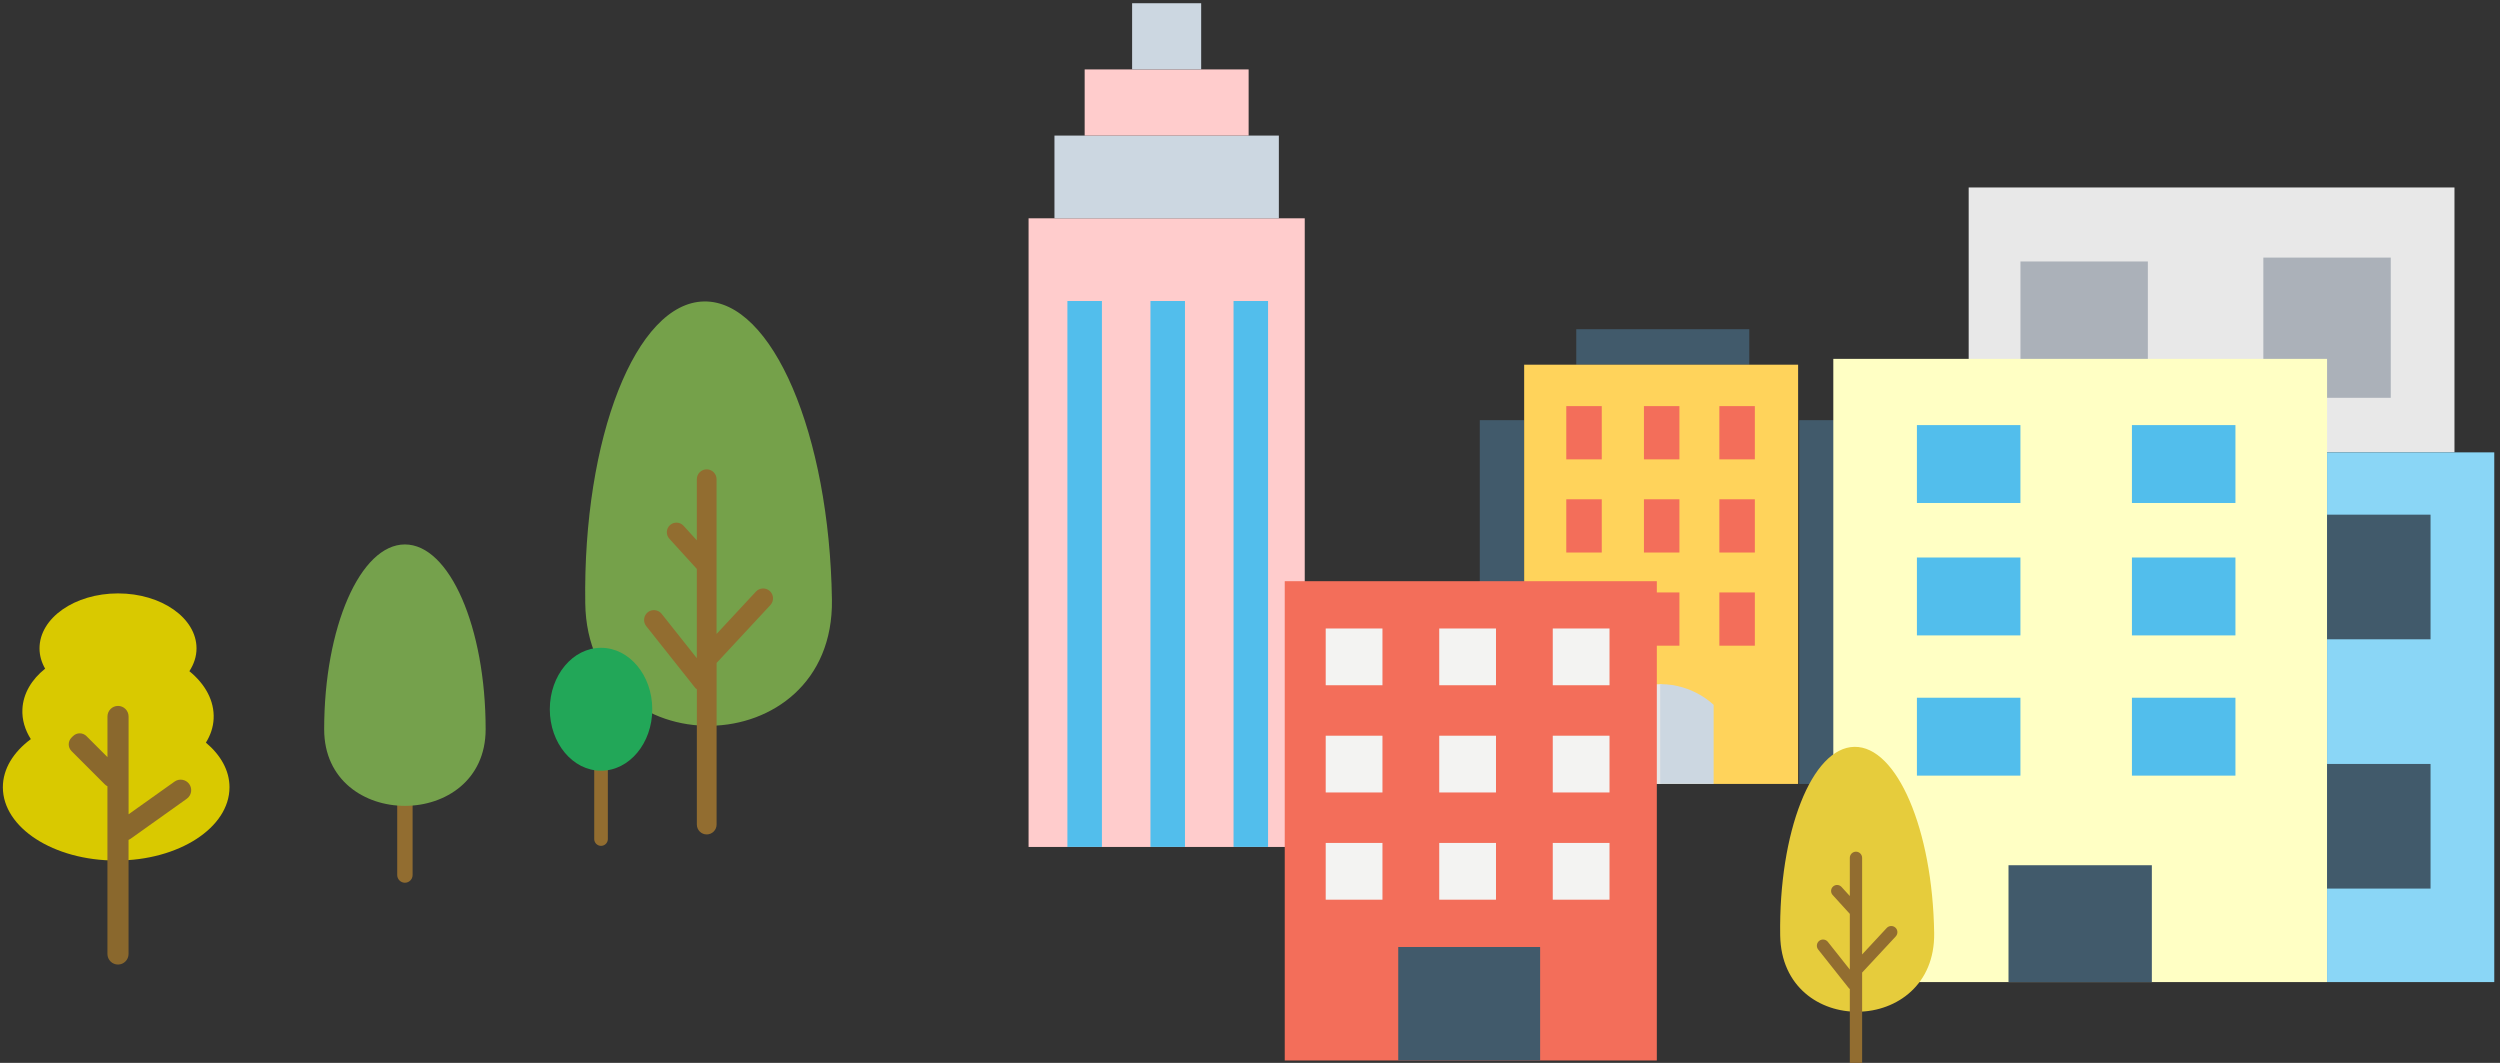 <?xml version="1.0" encoding="utf-8"?>
<!-- Generator: Adobe Illustrator 23.1.0, SVG Export Plug-In . SVG Version: 6.00 Build 0)  -->
<svg version="1.1" id="Layer_1" xmlns="http://www.w3.org/2000/svg" xmlns:xlink="http://www.w3.org/1999/xlink" x="0px" y="0px"
	 viewBox="0 0 828.65 352.3" style="enable-background:new 0 0 828.65 352.3;" xml:space="preserve">
<rect x="0" y="0" width="828.65" height="352.3" fill="#333333" stroke="none"/>
<style type="text/css">
	.st0{fill:#75A14A;}
	.st1{fill:#926D30;}
	.st2{fill:#FFCCCC;}
	.st3{fill:#CCD7E1;}
	.st4{fill:#52BEEC;}
	.st5{fill:#415A6B;}
	.st6{fill:#FFD35B;}
	.st7{fill:#F36E5A;}
	.st8{fill:#E7E7E7;}
	.st9{fill:#F3F3F2;}
	.st10{fill:#E8E8E8;}
	.st11{fill:#ABB1B9;}
	.st12{fill:#FFFFC4;}
	.st13{fill:#8AD6F6;}
	.st14{fill:#E6CC3C;}
	.st15{fill:#22A758;}
	.st16{fill:#D9C900;}
	.st17{fill:#8A682D;}
	.st18{fill:#75A14C;}
</style>
<g>
	<g>
		<path class="st0" d="M193.99,199.98c-0.81-54.93,16.84-99.73,39.42-100.06c22.58-0.33,41.53,43.93,42.34,98.86
			S194.79,254.9,193.99,199.98z"/>
		<path class="st1" d="M255.18,195.92c-1.32-1.22-3.4-1.15-4.62,0.17l-13.05,14.04v-51.29c0-1.8-1.47-3.27-3.27-3.27
			s-3.27,1.47-3.27,3.27v20.27l-4.4-4.84c-1.18-1.3-3.2-1.39-4.5-0.21c-1.3,1.18-1.39,3.2-0.21,4.5l9.11,10.02v29.58l-11.66-14.7
			c-1.12-1.41-3.19-1.65-4.59-0.53c-1.41,1.12-1.65,3.19-0.53,4.59l16.26,20.5c0.15,0.19,0.35,0.3,0.53,0.44v44.85
			c0,1.8,1.47,3.27,3.27,3.27s3.27-1.47,3.27-3.27v-53.58c0.01-0.01,0.02-0.01,0.03-0.02l17.81-19.17
			C256.58,199.23,256.5,197.15,255.18,195.92z"/>
	</g>
	<g>
		<rect x="340.93" y="72.36" class="st2" width="91.54" height="208.37"/>
		<rect x="349.51" y="44.94" class="st3" width="74.38" height="27.42"/>
		<rect x="359.52" y="23.01" class="st2" width="54.35" height="21.93"/>
		<rect x="375.25" y="1.07" class="st3" width="22.89" height="21.93"/>
		<rect x="353.8" y="99.77" class="st4" width="11.44" height="180.95"/>
		<rect x="381.33" y="99.77" class="st4" width="11.44" height="180.95"/>
		<rect x="408.87" y="99.77" class="st4" width="11.44" height="180.95"/>
	</g>
	<g>
		<rect x="596.36" y="139.27" class="st5" width="14.7" height="120.58"/>
		<rect x="490.49" y="139.27" class="st5" width="14.7" height="120.58"/>
		<rect x="522.47" y="109.12" class="st5" width="57.35" height="11.76"/>
		<rect x="505.2" y="120.88" class="st6" width="90.8" height="138.96"/>
		<rect x="519.16" y="134.61" class="st7" width="11.76" height="17.65"/>
		<rect x="544.9" y="134.61" class="st7" width="11.76" height="17.65"/>
		<rect x="569.9" y="134.61" class="st7" width="11.76" height="17.65"/>
		<rect x="519.16" y="165.49" class="st7" width="11.76" height="17.65"/>
		<rect x="544.9" y="165.49" class="st7" width="11.76" height="17.65"/>
		<rect x="569.9" y="165.49" class="st7" width="11.76" height="17.65"/>
		<rect x="519.16" y="196.37" class="st7" width="11.76" height="17.65"/>
		<rect x="544.9" y="196.37" class="st7" width="11.76" height="17.65"/>
		<rect x="569.9" y="196.37" class="st7" width="11.76" height="17.65"/>
		<path class="st8" d="M551.45,259.84h-18.39v-26.19c0,0,6.67-6.89,17.7-6.89v33.09"/>
		<path class="st3" d="M549.61,259.84H568v-26.19c0,0-6.67-6.89-17.7-6.89v33.09"/>
	</g>
	<g>
		<rect x="425.84" y="192.64" class="st7" width="123.33" height="158.87"/>
		<rect x="439.42" y="208.32" class="st9" width="18.81" height="18.81"/>
		<rect x="477.05" y="208.32" class="st9" width="18.81" height="18.81"/>
		<rect x="514.68" y="208.32" class="st9" width="18.81" height="18.81"/>
		<rect x="439.42" y="243.86" class="st9" width="18.81" height="18.81"/>
		<rect x="477.05" y="243.86" class="st9" width="18.81" height="18.81"/>
		<rect x="514.68" y="243.86" class="st9" width="18.81" height="18.81"/>
		<rect x="439.42" y="279.4" class="st9" width="18.81" height="18.81"/>
		<rect x="477.05" y="279.4" class="st9" width="18.81" height="18.81"/>
		<rect x="514.68" y="279.4" class="st9" width="18.81" height="18.81"/>
		<rect x="463.46" y="313.89" class="st5" width="47.03" height="37.63"/>
	</g>
	<g>
		<rect x="652.54" y="62.14" class="st10" width="161.02" height="87.79"/>
		<rect x="750.21" y="85.38" class="st11" width="42.23" height="46.48"/>
		<rect x="669.7" y="86.67" class="st11" width="42.23" height="46.48"/>
		<rect x="607.67" y="118.95" class="st12" width="163.66" height="206.57"/>
		<rect x="635.38" y="140.9" class="st4" width="34.31" height="25.82"/>
		<rect x="706.65" y="140.9" class="st4" width="34.31" height="25.82"/>
		<rect x="635.38" y="184.79" class="st4" width="34.31" height="25.82"/>
		<rect x="706.65" y="184.79" class="st4" width="34.31" height="25.82"/>
		<rect x="635.38" y="231.27" class="st4" width="34.31" height="25.82"/>
		<rect x="706.65" y="231.27" class="st4" width="34.31" height="25.82"/>
		<rect x="665.74" y="286.79" class="st5" width="47.51" height="38.73"/>
		<rect x="771.32" y="149.94" class="st13" width="55.43" height="175.58"/>
		<rect x="771.32" y="170.59" class="st5" width="34.31" height="41.31"/>
		<rect x="771.32" y="253.22" class="st5" width="34.31" height="41.31"/>
	</g>
	<g>
		<path class="st14" d="M590.06,310.01c-0.5-34.29,10.51-62.25,24.61-62.46s25.93,27.42,26.43,61.71
			C641.6,343.55,590.56,344.3,590.06,310.01z"/>
		<path class="st1" d="M628.26,307.48c-0.82-0.76-2.12-0.72-2.89,0.11l-8.15,8.77v-32.02c0-1.12-0.92-2.04-2.04-2.04
			s-2.04,0.92-2.04,2.04v12.66l-2.75-3.02c-0.74-0.81-2-0.87-2.81-0.13c-0.81,0.74-0.87,2-0.13,2.81l5.69,6.25v18.46l-7.28-9.18
			c-0.7-0.88-1.99-1.03-2.87-0.33c-0.88,0.7-1.03,1.99-0.33,2.87l10.15,12.8c0.09,0.12,0.22,0.19,0.33,0.28v28
			c0,1.12,0.92,2.04,2.04,2.04s2.04-0.92,2.04-2.04v-33.45c0.01-0.01,0.01-0.01,0.02-0.01l11.12-11.96
			C629.14,309.54,629.09,308.24,628.26,307.48z"/>
	</g>
	<g>
		<path class="st1" d="M199.22,280.37L199.22,280.37c-1.25,0-2.26-1.02-2.26-2.26v-38.48c0-1.25,1.02-2.26,2.26-2.26l0,0
			c1.25,0,2.26,1.02,2.26,2.26v38.48C201.48,279.35,200.46,280.37,199.22,280.37z"/>
		<ellipse class="st15" cx="199.22" cy="235.09" rx="16.98" ry="20.37"/>
	</g>
	<g>
		<path class="st16" d="M68.25,246.15c1.5-2.41,2.42-5.06,2.56-7.89c0.3-5.96-2.79-11.52-8.04-15.79c1.5-2.3,2.37-4.86,2.37-7.56
			c0-10.06-11.65-18.22-26.02-18.22c-14.37,0-26.02,8.16-26.02,18.22c0,2.38,0.67,4.65,1.86,6.73c-4.46,3.56-7.27,8.2-7.53,13.39
			c-0.18,3.52,0.85,6.9,2.79,9.96c-5.76,4.27-9.27,9.84-9.27,15.95c0,13.42,16.82,24.29,37.56,24.29s37.56-10.88,37.56-24.29
			C76.07,255.37,73.13,250.25,68.25,246.15z"/>
		<path class="st17" d="M62.73,259.89c-1.12-1.57-3.31-1.94-4.88-0.82L42.62,269.9v-32.42c0-1.93-1.58-3.5-3.5-3.5
			c-1.93,0-3.5,1.58-3.5,3.5v13.47l-6.95-6.95c-1.24-1.24-3.24-1.24-4.48,0l-0.48,0.48c-1.24,1.24-1.24,3.24,0,4.48l11.07,11.07
			c0.25,0.25,0.53,0.43,0.83,0.58v55.6c0,1.93,1.58,3.5,3.5,3.5c1.93,0,3.5-1.58,3.5-3.5v-37.81c0.23-0.1,0.45-0.22,0.66-0.37
			l18.62-13.26C63.48,263.65,63.85,261.45,62.73,259.89z"/>
	</g>
	<g>
		<path class="st1" d="M134.21,292.59L134.21,292.59c-1.4,0-2.55-1.15-2.55-2.55v-43.32c0-1.4,1.15-2.55,2.55-2.55l0,0
			c1.4,0,2.55,1.15,2.55,2.55v43.32C136.76,291.45,135.61,292.59,134.21,292.59z"/>
		<path class="st18" d="M160.97,241.73c0-33.84-11.98-61.27-26.76-61.27s-26.76,27.43-26.76,61.27S160.97,275.57,160.97,241.73z"/>
	</g>
</g>
</svg>
